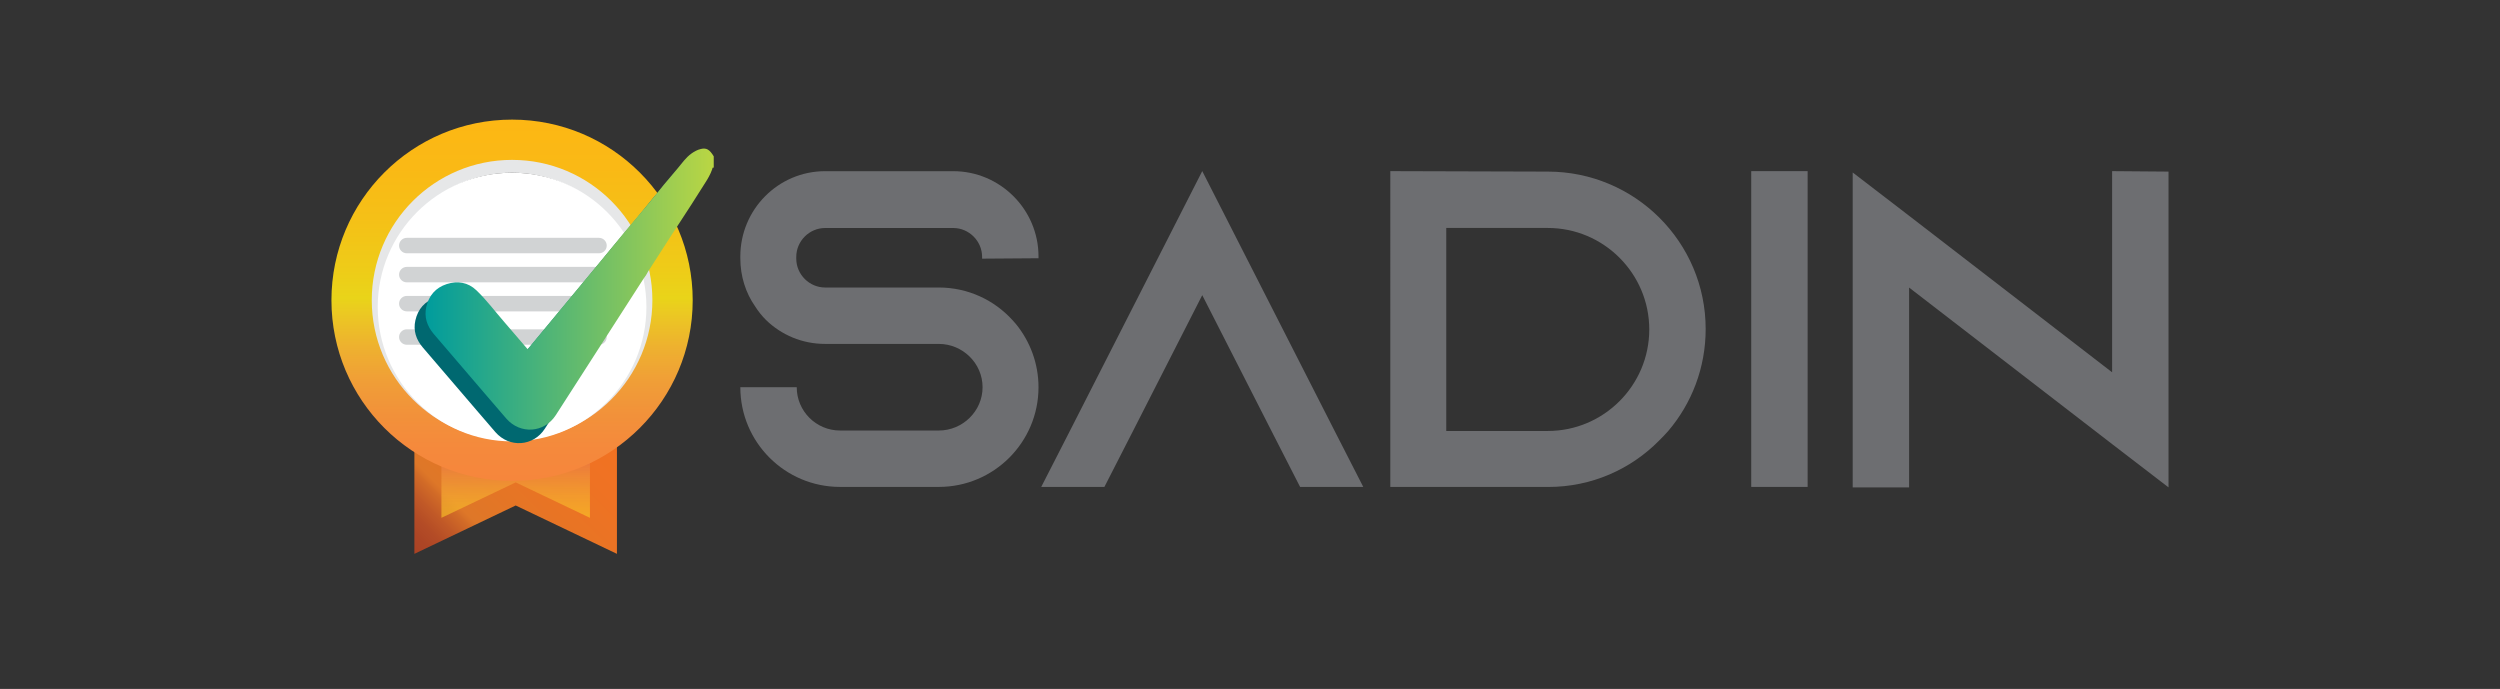 <?xml version="1.0" encoding="utf-8"?>
<!-- Generator: Adobe Illustrator 26.0.0, SVG Export Plug-In . SVG Version: 6.00 Build 0)  -->
<svg version="1.1" id="Layer_1" xmlns="http://www.w3.org/2000/svg" xmlns:xlink="http://www.w3.org/1999/xlink" x="0px" y="0px"
	 viewBox="0 0 595.28 164.04" style="enable-background:new 0 0 595.28 164.04;" xml:space="preserve">
<rect x="0" y="0" width="595.28" height="164.04" fill="#333333" stroke="none"/>
<style type="text/css">
	.st0{fill:url(#SVGID_1_);}
	.st1{fill:url(#SVGID_00000137105960495351314610000002030212109213574541_);}
	.st2{fill:#E6E7E8;}
	.st3{fill:url(#SVGID_00000059998637776409172750000013219198812775437744_);}
	.st4{fill:#FFFFFF;}
	.st5{fill:#D1D3D4;}
	.st6{fill:#006870;}
	.st7{fill:url(#SVGID_00000059997992489329423830000005815417054438571198_);}
	.st8{fill:#6D6E71;}
</style>
<g>
	<g>
		<linearGradient id="SVGID_1_" gradientUnits="userSpaceOnUse" x1="143.522" y1="93.793" x2="102.052" y2="135.263">
			<stop  offset="0" style="stop-color:#F37121"/>
			<stop  offset="0.274" style="stop-color:#EF7223"/>
			<stop  offset="0.568" style="stop-color:#E57525"/>
			<stop  offset="0.735" style="stop-color:#DE7728"/>
			<stop  offset="0.769" style="stop-color:#D16A27"/>
			<stop  offset="0.828" style="stop-color:#C15927"/>
			<stop  offset="0.887" style="stop-color:#B44C26"/>
			<stop  offset="0.945" style="stop-color:#AD4525"/>
			<stop  offset="1" style="stop-color:#AB4224"/>
		</linearGradient>
		<polygon class="st0" points="146.9,131.88 122.79,120.36 98.67,131.88 98.67,97.17 146.9,97.17 		"/>
		
			<linearGradient id="SVGID_00000026163576287638961320000006495477946262139015_" gradientUnits="userSpaceOnUse" x1="122.787" y1="97.852" x2="122.787" y2="123.303">
			<stop  offset="0" style="stop-color:#DB335C"/>
			<stop  offset="1" style="stop-color:#FCCA26;stop-opacity:0.6"/>
		</linearGradient>
		<polygon style="fill:url(#SVGID_00000026163576287638961320000006495477946262139015_);" points="140.47,123.3 122.79,114.86 
			105.11,123.3 105.11,97.85 140.47,97.85 		"/>
		<path class="st2" d="M121.93,32.4c-21.59,0-39.09,17.5-39.09,39.09s17.5,39.09,39.09,39.09s39.09-17.5,39.09-39.09
			S143.52,32.4,121.93,32.4z M121.93,101.85c-16.77,0-30.36-13.59-30.36-30.36s13.59-30.36,30.36-30.36s30.36,13.59,30.36,30.36
			S138.7,101.85,121.93,101.85z"/>
		
			<linearGradient id="SVGID_00000032606874176411279470000005751987367550976922_" gradientUnits="userSpaceOnUse" x1="121.933" y1="28.483" x2="121.933" y2="114.494">
			<stop  offset="0" style="stop-color:#FDB714"/>
			<stop  offset="0.131" style="stop-color:#FAB915"/>
			<stop  offset="0.271" style="stop-color:#F5C017"/>
			<stop  offset="0.416" style="stop-color:#EECC18"/>
			<stop  offset="0.494" style="stop-color:#E9D419"/>
			<stop  offset="0.535" style="stop-color:#EBC922"/>
			<stop  offset="0.63" style="stop-color:#EEB12F"/>
			<stop  offset="0.726" style="stop-color:#F09E37"/>
			<stop  offset="0.819" style="stop-color:#F2913A"/>
			<stop  offset="0.911" style="stop-color:#F5893C"/>
			<stop  offset="1" style="stop-color:#F6863C"/>
		</linearGradient>
		<path style="fill:url(#SVGID_00000032606874176411279470000005751987367550976922_);" d="M121.93,28.48
			c-23.75,0-43.01,19.25-43.01,43.01s19.25,43.01,43.01,43.01s43.01-19.25,43.01-43.01S145.68,28.48,121.93,28.48z M121.93,104.89
			c-18.45,0-33.41-14.96-33.41-33.41s14.96-33.41,33.41-33.41s33.41,14.96,33.41,33.41S140.38,104.89,121.93,104.89z"/>
		<circle class="st4" cx="121.93" cy="73.11" r="31.99"/>
		<g>
			<path class="st5" d="M142.63,60.31H96.86c-1.01,0-1.84-0.83-1.84-1.84v0c0-1.01,0.83-1.84,1.84-1.84h45.77
				c1.01,0,1.84,0.83,1.84,1.84v0C144.48,59.49,143.65,60.31,142.63,60.31z"/>
			<path class="st5" d="M142.63,67.23H96.86c-1.01,0-1.84-0.83-1.84-1.84v0c0-1.01,0.83-1.84,1.84-1.84h45.77
				c1.01,0,1.84,0.83,1.84,1.84v0C144.48,66.4,143.65,67.23,142.63,67.23z"/>
			<path class="st5" d="M142.63,74.14H96.86c-1.01,0-1.84-0.83-1.84-1.84v0c0-1.01,0.83-1.84,1.84-1.84h45.77
				c1.01,0,1.84,0.83,1.84,1.84v0C144.48,73.31,143.65,74.14,142.63,74.14z"/>
			<path class="st5" d="M142.63,82.09H96.86c-1.01,0-1.84-0.83-1.84-1.84v0c0-1.01,0.83-1.84,1.84-1.84h45.77
				c1.01,0,1.84,0.83,1.84,1.84v0C144.48,81.26,143.65,82.09,142.63,82.09z"/>
		</g>
		<path class="st6" d="M145.84,58.82c1.89-2.24,3.79-4.48,5.66-6.73c1.34-1.61,2.64-3.25,3.96-4.87c1.08-1.28,2.16-2.56,3.24-3.84
			c1.06-1.26,1.99-2.63,3.35-3.61c0.69-0.49,1.42-0.89,2.24-1.08c1.33-0.31,2.08,0.13,3.06,1.76c0,0.9,0,1.79,0,2.69
			c-0.36-0.12-0.3,0.19-0.36,0.36c-0.42,1.23-1.07,2.33-1.77,3.41c-1.1,1.69-2.16,3.4-3.24,5.1c-1.58,2.43-3.18,4.86-4.75,7.3
			c-1.84,2.84-3.66,5.69-5.49,8.53c-0.19,0.3-0.35,0.63-0.53,0.94c-0.2,0.27-0.4,0.53-0.58,0.81
			c-6.96,10.83-13.91,21.66-20.89,32.48c-2.74,4.25-8.46,4.63-11.78,0.82c-1.49-1.71-2.96-3.44-4.44-5.16
			c-4.28-5-8.58-9.99-12.85-15c-1.59-1.87-2.31-4.02-1.76-6.46c0.61-2.69,2.25-4.56,4.87-5.41c2.58-0.83,5.05-0.43,7.04,1.47
			c2.44,2.32,4.45,5.04,6.66,7.57c1.86,2.13,3.68,4.28,5.54,6.45c0.19-0.21,0.34-0.37,0.48-0.54c5.67-6.83,11.34-13.67,17-20.5
			C142.31,63.16,144.07,60.99,145.84,58.82z"/>
		
			<linearGradient id="SVGID_00000123425770260112866770000013873389723950671755_" gradientUnits="userSpaceOnUse" x1="101.346" y1="68.839" x2="169.96" y2="68.839">
			<stop  offset="0" style="stop-color:#009C9D"/>
			<stop  offset="1" style="stop-color:#BAD643"/>
		</linearGradient>
		<path style="fill:url(#SVGID_00000123425770260112866770000013873389723950671755_);" d="M148.44,55.6
			c1.89-2.24,3.79-4.48,5.66-6.73c1.34-1.61,2.64-3.25,3.96-4.87c1.08-1.28,2.16-2.56,3.24-3.84c1.06-1.26,1.99-2.63,3.35-3.61
			c0.69-0.49,1.42-0.89,2.24-1.08c1.33-0.31,2.08,0.13,3.06,1.76c0,0.9,0,1.79,0,2.69c-0.36-0.12-0.3,0.19-0.36,0.36
			c-0.42,1.23-1.07,2.33-1.77,3.41c-1.1,1.69-2.16,3.4-3.24,5.1c-1.58,2.43-3.18,4.86-4.75,7.3c-1.84,2.84-3.66,5.69-5.49,8.53
			c-0.19,0.3-0.35,0.63-0.53,0.94c-0.2,0.27-0.4,0.53-0.58,0.81c-6.96,10.83-13.91,21.66-20.89,32.48
			c-2.74,4.25-8.46,4.63-11.78,0.82c-1.49-1.71-2.96-3.44-4.44-5.16c-4.28-5-8.58-9.99-12.85-15c-1.59-1.87-2.31-4.02-1.76-6.46
			c0.61-2.69,2.25-4.56,4.87-5.41c2.58-0.83,5.05-0.43,7.04,1.47c2.44,2.32,4.45,5.04,6.66,7.57c1.86,2.13,3.68,4.28,5.54,6.45
			c0.19-0.21,0.34-0.37,0.48-0.54c5.67-6.83,11.34-13.67,17-20.5C144.9,59.94,146.66,57.76,148.44,55.6z"/>
	</g>
	<g>
		<path class="st8" d="M233.85,61.59v-0.43c0-3.76-3.12-6.87-6.87-6.87h-30.51c-3.76,0-6.87,3.12-6.87,6.87v0.43
			c0,3.76,3.12,6.87,6.87,6.87h27.07c6.98,0,13.21,3.01,17.51,7.73c0.32,0.32,0.54,0.64,0.86,0.97c3.33,4.08,5.37,9.35,5.37,15.04
			c0,13.1-10.63,23.74-23.74,23.74h-23.52c-13.1,0-23.74-10.63-23.74-23.74h13.43c0,5.69,4.62,10.31,10.31,10.31h23.52
			c5.69,0,10.42-4.62,10.42-10.31c0-5.69-4.73-10.31-10.42-10.31h-27.07c-5.48,0-10.42-2.15-14.07-5.69
			c-0.97-0.97-1.83-2.04-2.58-3.22c-2.26-3.22-3.54-7.2-3.54-11.49v-0.43c0-11.17,9.02-20.3,20.19-20.3h30.51
			c11.17,0,20.3,9.13,20.3,20.3v0.43L233.85,61.59z"/>
		<path class="st8" d="M324.61,115.94h-15.04l-6.87-13.43l-16.43-32.23l-16.43,32.23l-6.87,13.43h-15.04l6.87-13.43l31.47-61.77
			l31.47,61.77L324.61,115.94z"/>
		<path class="st8" d="M368.54,40.86c20.73,0,37.6,16.76,37.6,37.49c0,9.24-3.33,17.72-8.92,24.28c-0.64,0.75-1.4,1.5-2.15,2.26
			c-6.77,6.87-16.11,11.06-26.42,11.06h-37.6V40.75L368.54,40.86z M344.37,102.62h24.17c13.32,0,24.17-10.85,24.17-24.17
			c0-13.32-10.85-24.17-24.17-24.17h-24.17V102.62z"/>
		<path class="st8" d="M416.99,115.94V40.75h13.43v75.19H416.99z"/>
		<path class="st8" d="M516.35,40.86v75.19l-13.43-10.31l-48.34-37.27v47.59h-13.43V41.07l13.43,10.31l48.34,37.27V40.75
			L516.35,40.86z"/>
	</g>
</g>
</svg>
